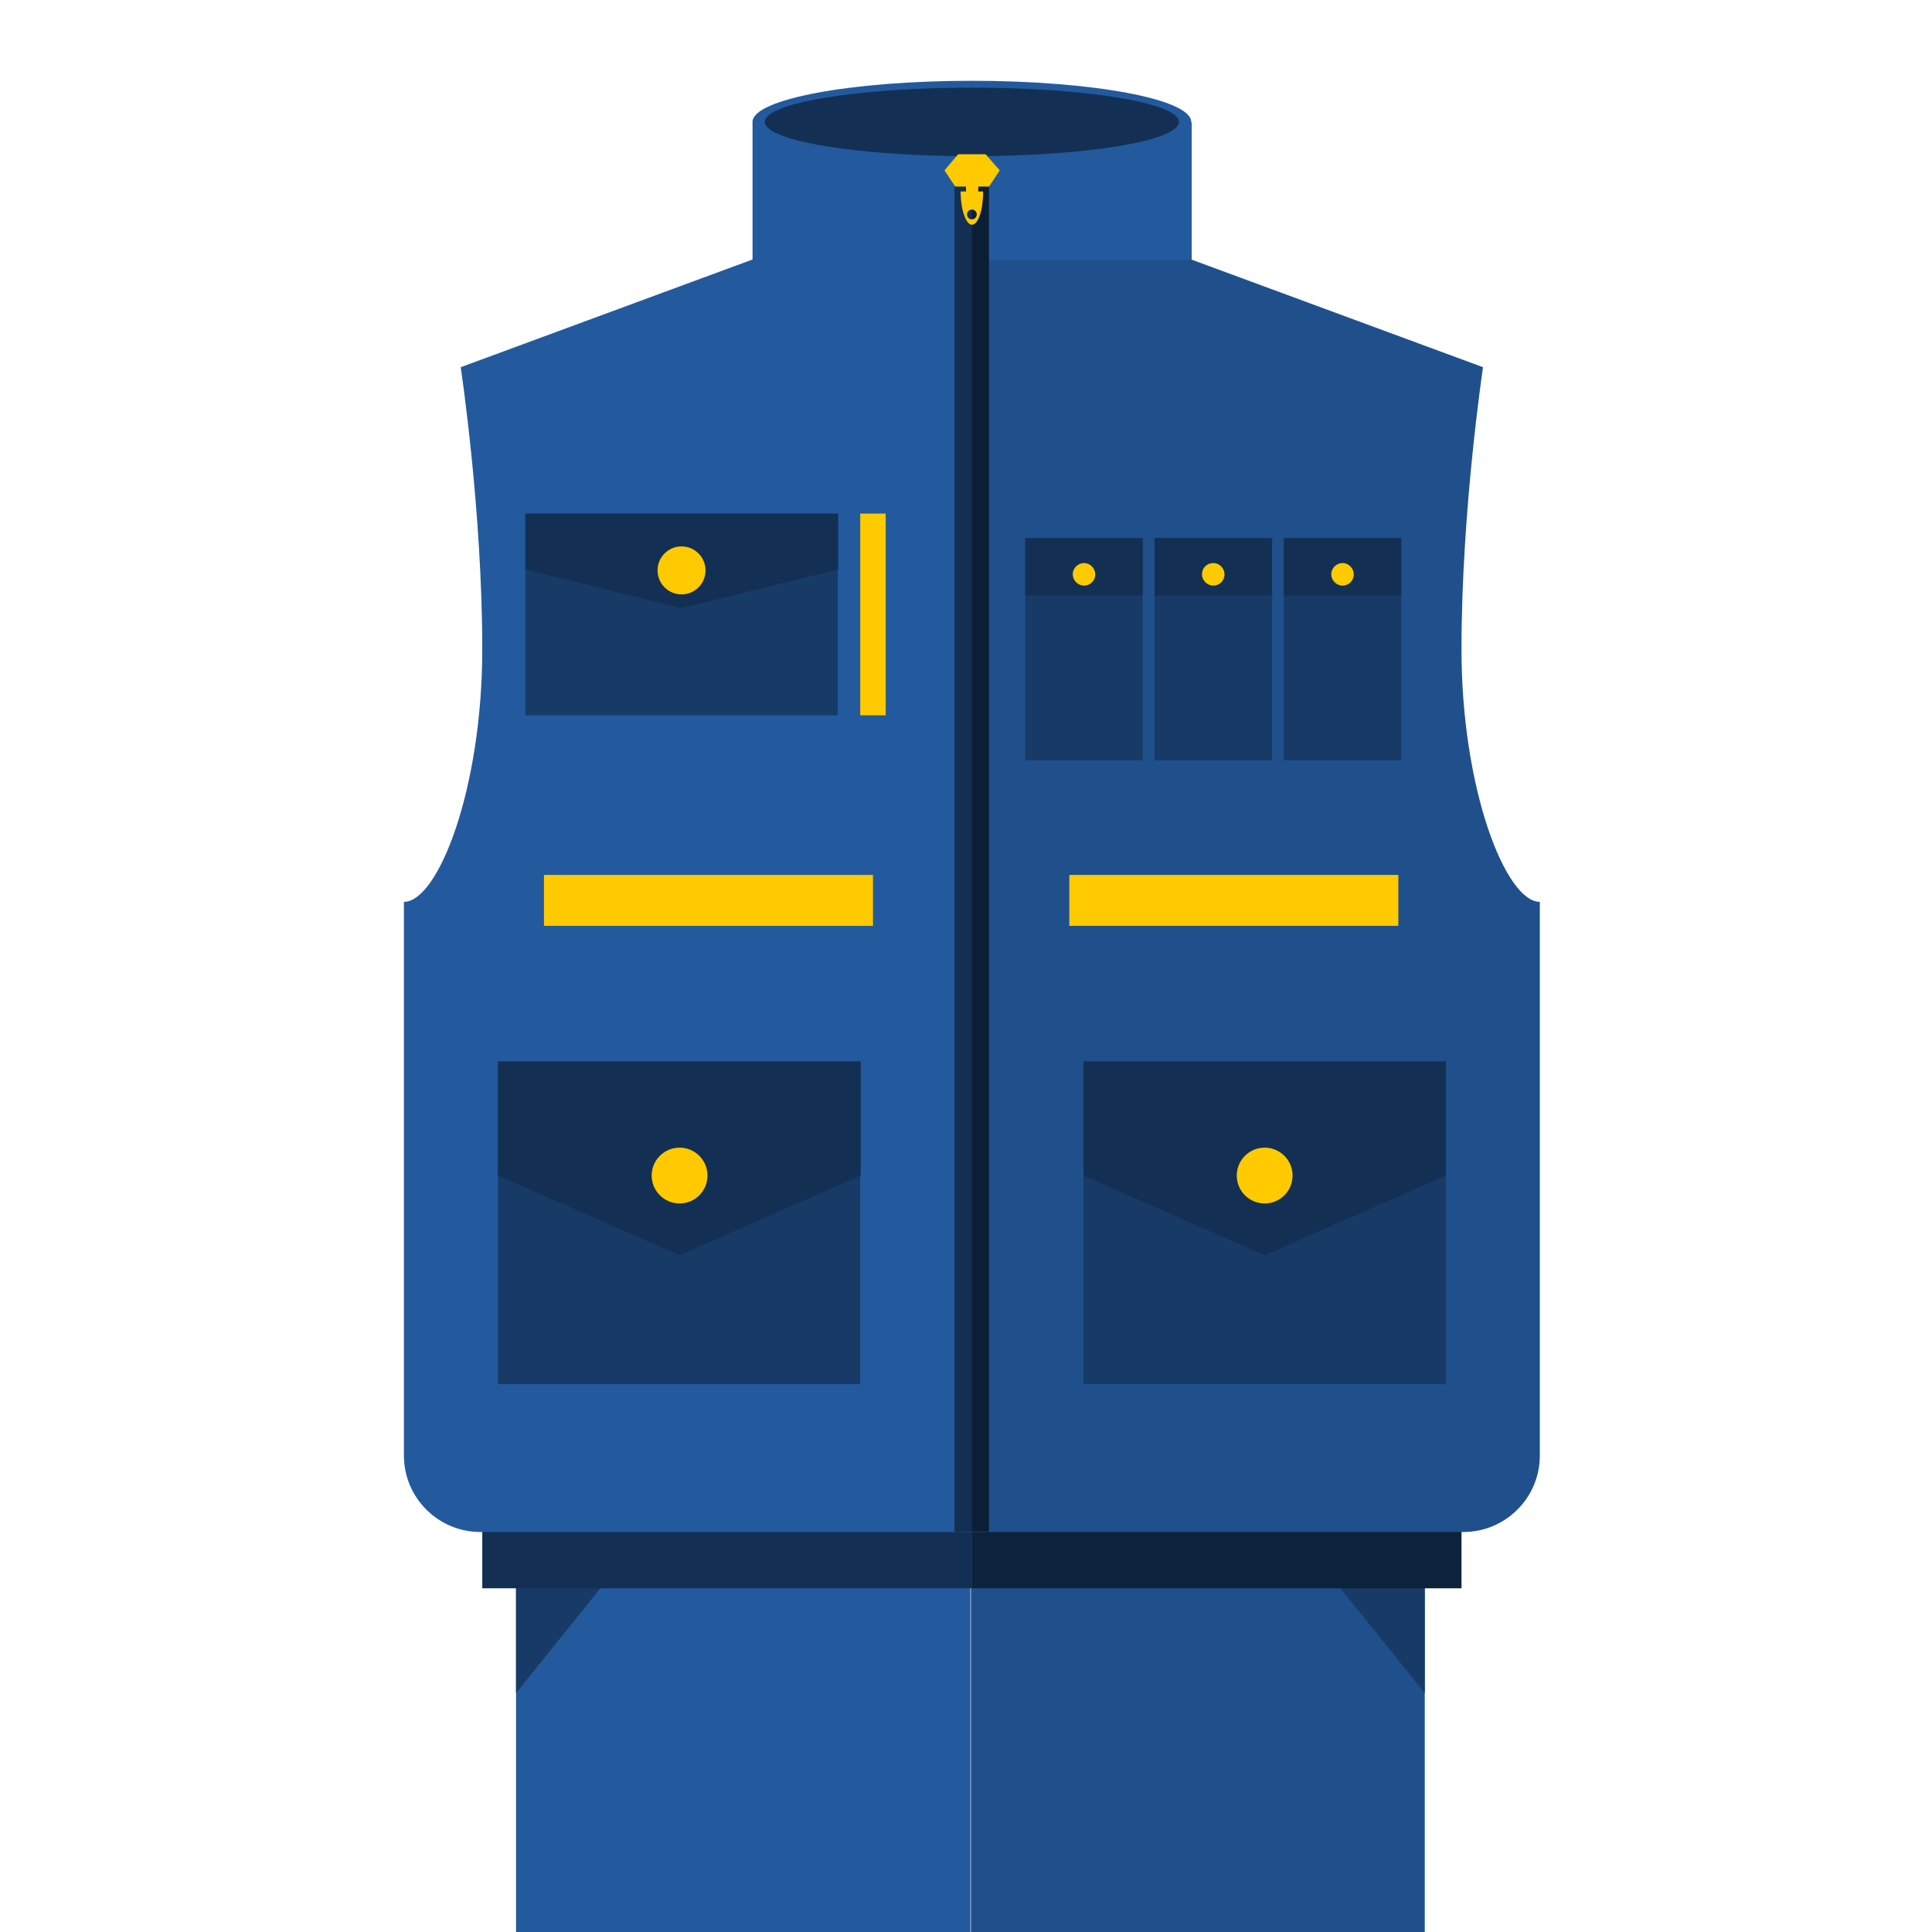 <?xml version="1.0" encoding="utf-8"?>
<!-- Generator: Adobe Illustrator 22.0.1, SVG Export Plug-In . SVG Version: 6.00 Build 0)  -->
<svg version="1.1" id="Layer_1" xmlns="http://www.w3.org/2000/svg" xmlns:xlink="http://www.w3.org/1999/xlink" x="0px" y="0px"
	 viewBox="0 0 394.6 394.6" style="enable-background:new 0 0 394.6 394.6;" xml:space="preserve">
<style type="text/css">
	.st0{fill:#1A2230;}
	.st1{fill:#263248;}
	.st2{fill:#235A9D;}
	.st3{fill:#1F508C;}
	.st4{fill:#CCDCFF;}
	.st5{fill:#173B66;}
	.st6{fill:#133054;}
	.st7{fill:#FFCA00;}
	.st8{fill:#FDB813;}
	.st9{fill:#0D223B;}
	.st10{fill:#0C1E36;}
</style>
<g>
	<polygon class="st0" points="264.4,92.1 240.7,83.2 150.9,173.1 167.1,189.4 	"/>
	<polygon class="st1" points="132,92.1 155.7,83.2 247.7,175.3 231.4,191.5 	"/>
	<polygon class="st2" points="155.7,83.2 130.6,90.4 130.6,162.3 155.7,162.3 	"/>
	<polygon class="st2" points="265.8,90.2 240.7,83.2 240.7,163.4 265.8,163.4 	"/>
	<g>
		<path class="st2" d="M130.6,162.3v86.9c0,14.8-11,27-25.2,29.1v92.1v26v248V710h79.4l0.9-65.7l11.3-248h1.2v-234H130.6z"/>
		<path class="st3" d="M265.8,249.1v-86.9h-65.3h-2.2v234h1.2l11.3,248l0.9,65.7H291v-65.7v-248V278.2
			C276.7,276.2,265.8,263.9,265.8,249.1z"/>
	</g>
	<polygon class="st4" points="105.4,557.7 105.4,583.5 188.5,583.5 189.7,557.7 	"/>
	<polygon class="st4" points="105.4,604.2 105.4,624 186.7,624 187.6,604.2 	"/>
	<polygon class="st4" points="208.9,604.2 209.8,624 291,624 291,604.2 	"/>
	<polygon class="st4" points="206.7,557.7 207.9,583.5 291,583.5 291,557.7 	"/>
	<rect x="158.6" y="193" class="st5" width="75.4" height="55.2"/>
	<polygon class="st6" points="233.9,212.6 196.3,226.2 158.6,212.6 158.6,193 233.9,193 	"/>
	<rect x="240.7" y="441.2" class="st5" width="50.3" height="95.2"/>
	<rect x="240.7" y="441.2" class="st6" width="50.3" height="24.5"/>
	<polygon class="st5" points="105.4,345.8 105.4,283.3 155.7,283.3 	"/>
	<polygon class="st5" points="291,345.8 291,283.3 240.7,283.3 	"/>
	<polygon class="st7" points="147.4,293.6 155.7,283.3 105.4,283.3 105.4,293.6 	"/>
	<polygon class="st7" points="291,293.6 291,283.3 240.7,283.3 249,293.6 	"/>
	<rect x="130.6" y="155.4" class="st7" width="25.1" height="6.9"/>
	<rect x="130.6" y="149.6" class="st8" width="25.1" height="6.9"/>
	<rect x="240.7" y="156.5" class="st7" width="25.1" height="6.9"/>
	<rect x="240.7" y="149.6" class="st8" width="25.1" height="6.9"/>
	<path class="st7" d="M201,212.6c0-2.6-2.1-4.7-4.7-4.7c-2.6,0-4.7,2.1-4.7,4.7c0,2.6,2.1,4.7,4.7,4.7
		C198.9,217.3,201,215.2,201,212.6z"/>
	<circle class="st7" cx="269.1" cy="458.2" r="4.7"/>
	<rect x="223.6" y="174.2" class="st6" width="35" height="10.3"/>
</g>
<g>
	<g>
		<rect x="98.5" y="297.6" class="st6" width="100" height="26.8"/>
		<rect x="198.5" y="297.6" class="st9" width="100" height="26.8"/>
	</g>
	<g>
		<path class="st2" d="M153.7,53L94.1,75c0,0,4.4,29.2,4.4,57.6c0,28.5-9,51.6-16,51.6v113.1c0,8.6,7,15.6,15.6,15.6h100.4V53H153.7
			z"/>
	</g>
	<g>
		<path class="st3" d="M243.3,53L302.9,75c0,0-4.4,29.2-4.4,57.6c0,28.5,9,51.6,16,51.6v113.1c0,8.6-7,15.6-15.6,15.6H198.5V53
			H243.3z"/>
	</g>
	<rect x="153.7" y="25" class="st2" width="89.7" height="28.1"/>
	<rect x="195" y="35.2" class="st10" width="7" height="277.6"/>
	<rect x="195" y="35.2" class="st6" width="3.5" height="277.6"/>
	<rect x="111.1" y="178.7" class="st7" width="67.2" height="10.4"/>
	<rect x="175.7" y="104.9" class="st7" width="5.2" height="41.2"/>
	<rect x="218.4" y="178.7" class="st7" width="67.2" height="10.4"/>
	<ellipse class="st2" cx="198.5" cy="24.9" rx="44.8" ry="8.4"/>
	<ellipse class="st6" cx="198.5" cy="24.9" rx="42.3" ry="7"/>
	<g>
		<g>
			<rect x="209.4" y="109.9" class="st5" width="24" height="45.4"/>
			<rect x="209.4" y="109.9" class="st6" width="24" height="11.7"/>
			<path class="st7" d="M223.7,117.3c0-1.2-1-2.3-2.3-2.3c-1.2,0-2.3,1-2.3,2.3c0,1.2,1,2.3,2.3,2.3
				C222.7,119.6,223.7,118.6,223.7,117.3z"/>
		</g>
		<g>
			<rect x="235.8" y="109.9" class="st5" width="24" height="45.4"/>
			<rect x="235.8" y="109.9" class="st6" width="24" height="11.7"/>
			<path class="st7" d="M250.1,117.3c0-1.2-1-2.3-2.3-2.3s-2.3,1-2.3,2.3c0,1.2,1,2.3,2.3,2.3S250.1,118.6,250.1,117.3z"/>
		</g>
		<g>
			<rect x="262.2" y="109.9" class="st5" width="24" height="45.4"/>
			<rect x="262.2" y="109.9" class="st6" width="24" height="11.7"/>
			<path class="st7" d="M276.5,117.3c0-1.2-1-2.3-2.3-2.3c-1.2,0-2.3,1-2.3,2.3c0,1.2,1,2.3,2.3,2.3
				C275.5,119.6,276.5,118.6,276.5,117.3z"/>
		</g>
	</g>
	<g>
		<rect x="101.7" y="216.8" class="st5" width="74" height="65.9"/>
		<polygon class="st6" points="175.8,240.1 138.8,256.4 101.7,240.1 101.7,216.8 175.8,216.8 		"/>
		<circle class="st7" cx="138.8" cy="240.1" r="5.7"/>
	</g>
	<g>
		<rect x="107.3" y="104.9" class="st5" width="63.8" height="41.2"/>
		<polygon class="st6" points="171.2,116.3 139.2,124.2 107.3,116.3 107.3,104.9 171.2,104.9 		"/>
		<circle class="st7" cx="139.2" cy="116.5" r="4.9"/>
	</g>
	<g>
		<rect x="221.3" y="216.8" class="st5" width="74" height="65.9"/>
		<polygon class="st6" points="295.3,240.1 258.3,256.4 221.3,240.1 221.3,216.8 295.3,216.8 		"/>
		<circle class="st7" cx="258.3" cy="240.1" r="5.7"/>
	</g>
	<g>
		<polygon class="st7" points="195.1,38.1 192.9,34.8 195.7,31.5 201.3,31.5 204.2,34.8 202,38.1 		"/>
		<g>
			<path class="st7" d="M196.2,39.1c0,3.7,1.1,6.8,2.3,6.8c1.3,0,2.3-3,2.3-6.8H196.2z M198.5,44.8c-0.6,0-1-0.5-1-1
				c0-0.6,0.5-1,1-1c0.6,0,1,0.5,1,1C199.5,44.3,199.1,44.8,198.5,44.8z"/>
			<rect x="197.3" y="37.2" class="st7" width="2.5" height="2.2"/>
		</g>
	</g>
</g>
</svg>

